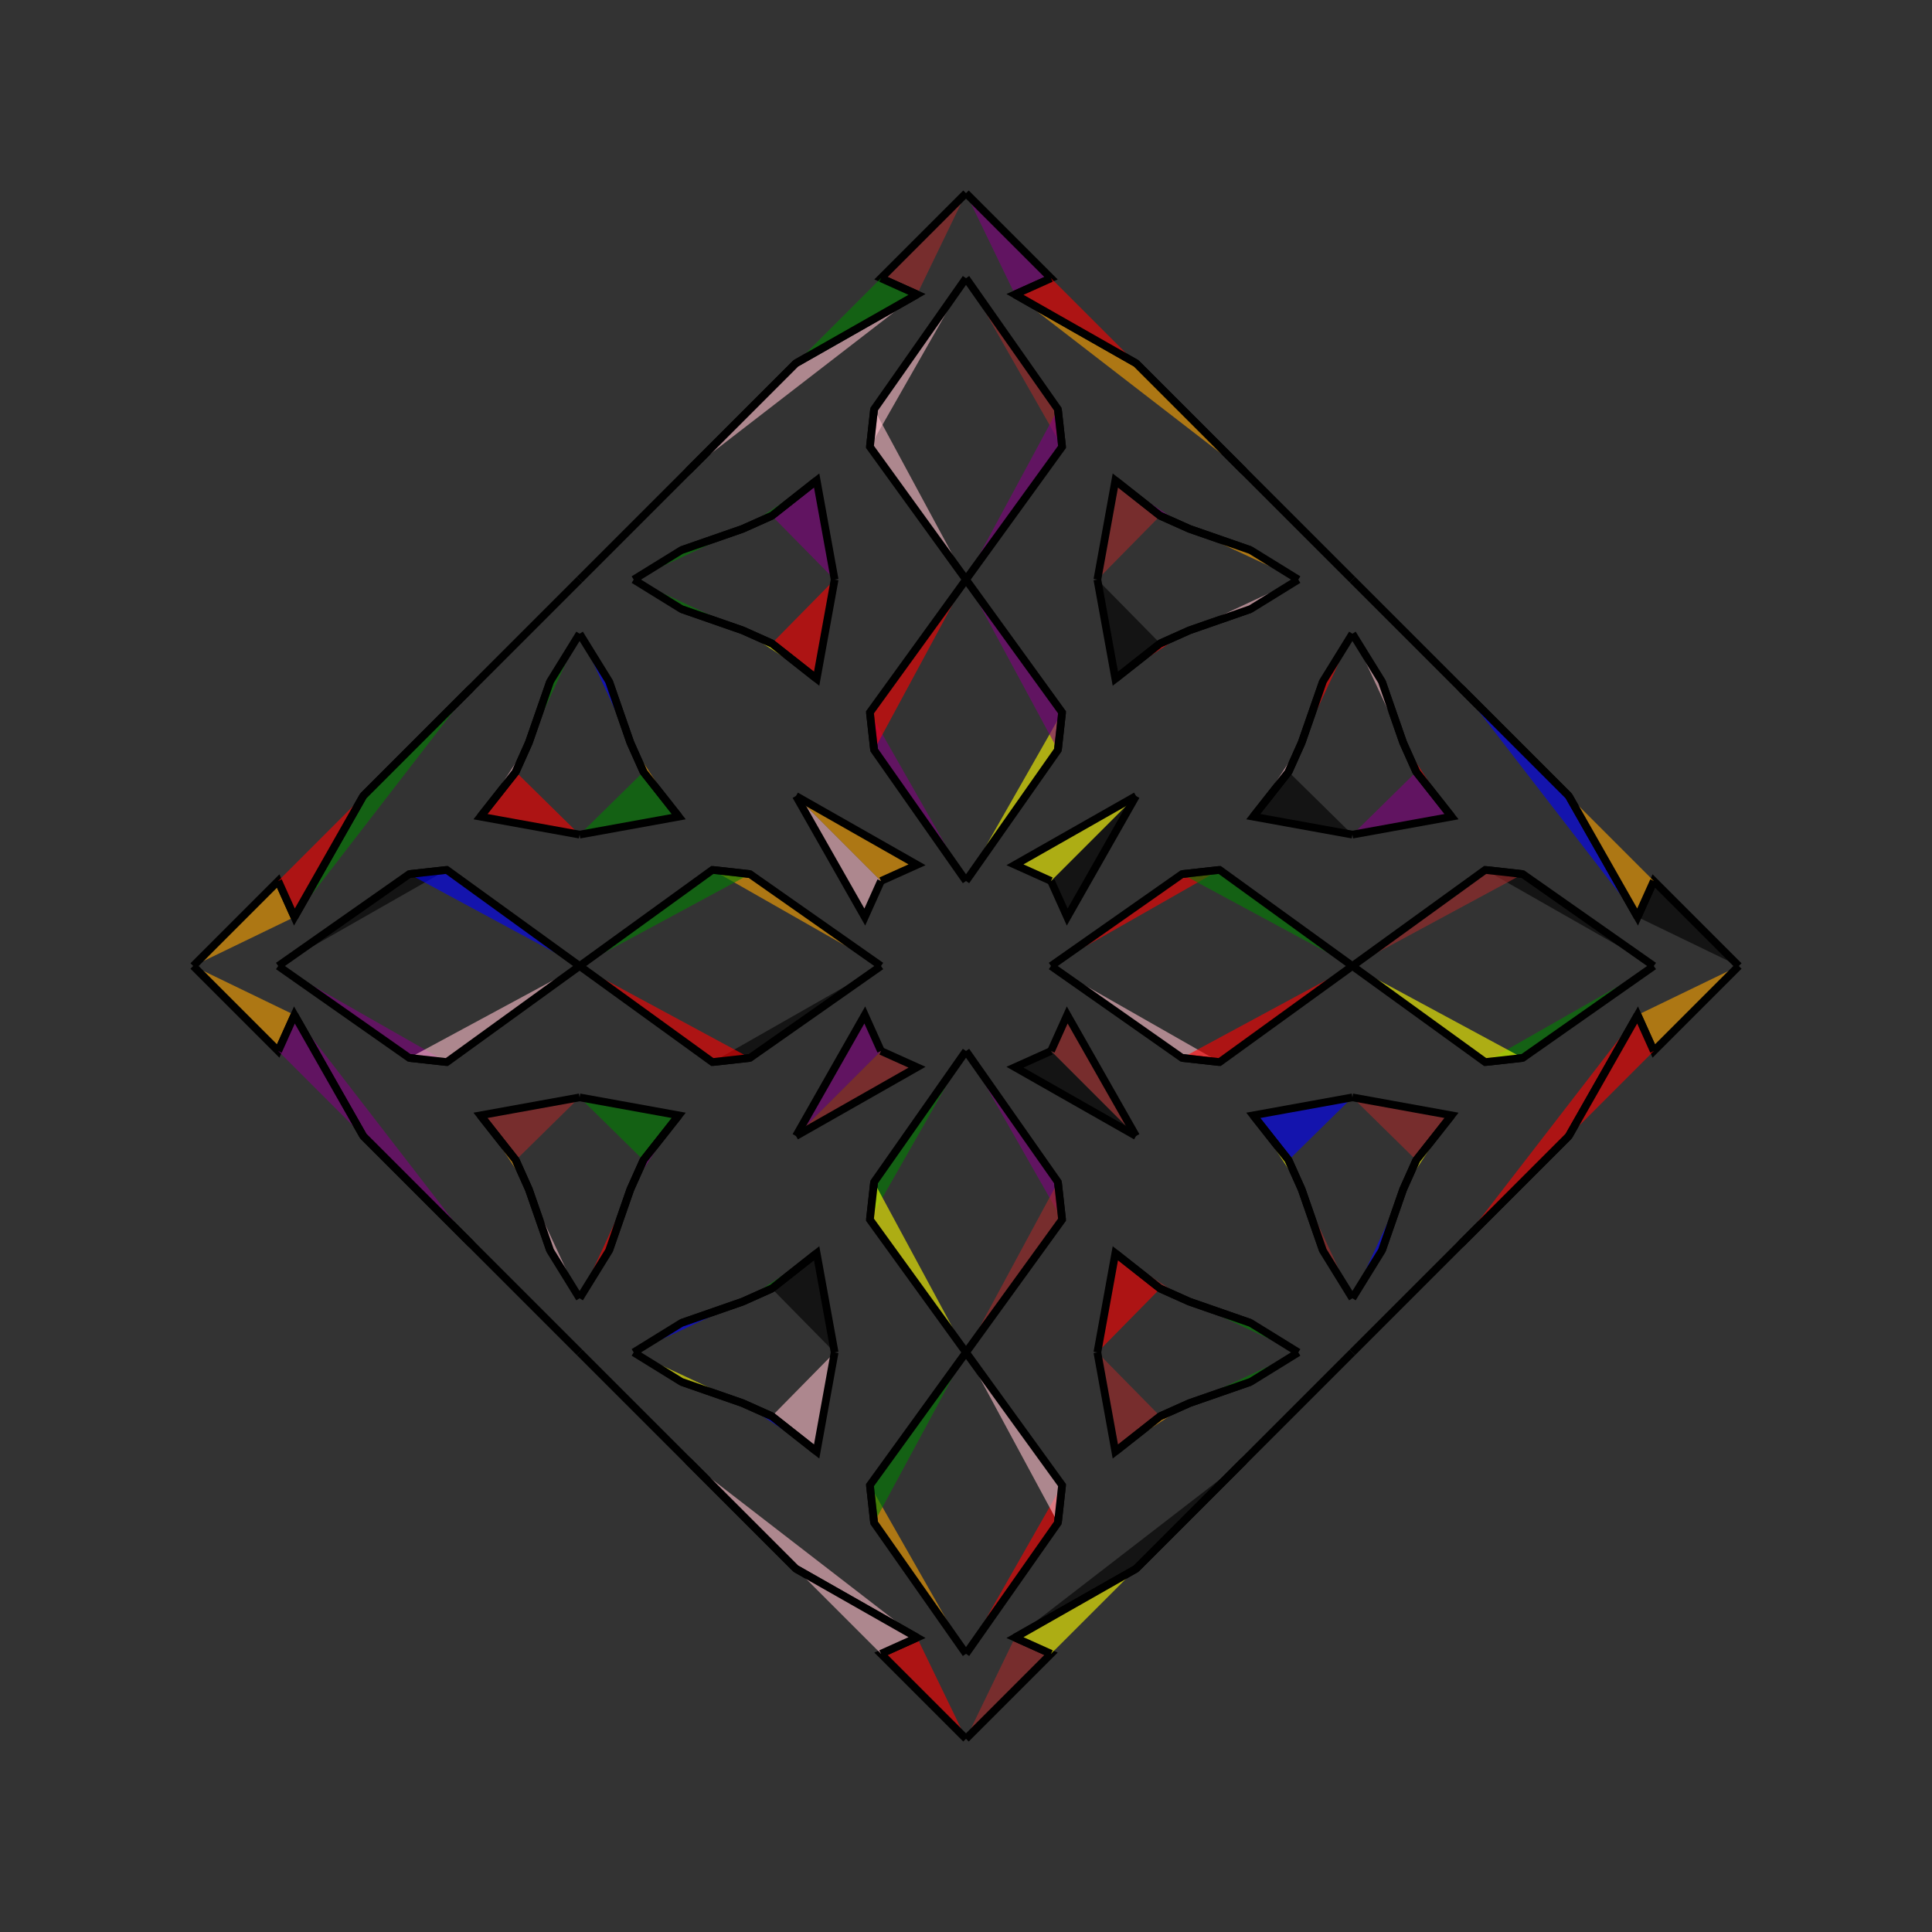<?xml version="1.0" encoding="UTF-8"?>
<svg xmlns="http://www.w3.org/2000/svg" xmlns:xlink="http://www.w3.org/1999/xlink"
     width="250" height="250" viewBox="-125.0 -125.0 250 250">
<rect x="-125.0" y="-125.0" width="250" height="250" fill="#333333" stroke="none"/>
<defs>
</defs>
<path d="M6.335,86.903 L11.0,89.0 L0.0,100.0" fill="brown" fill-opacity="0.6" stroke="black" stroke-width="1" />
<path d="M6.335,-86.903 L11.0,-89.0 L0.0,-100.0" fill="purple" fill-opacity="0.6" stroke="black" stroke-width="1" />
<path d="M11.0,-0.0 L27.956,-11.893 L32.821,-12.433" fill="red" fill-opacity="0.6" stroke="black" stroke-width="1" />
<path d="M11.0,-0.0 L27.956,11.893 L32.821,12.433" fill="pink" fill-opacity="0.6" stroke="black" stroke-width="1" />
<path d="M27.956,-11.893 L32.821,-12.433 L50.0,-0.0" fill="green" fill-opacity="0.6" stroke="black" stroke-width="1" />
<path d="M27.956,11.893 L32.821,12.433 L50.0,-0.0" fill="red" fill-opacity="0.6" stroke="black" stroke-width="1" />
<path d="M50.0,-17.0 L37.17,-19.326 L41.741,-25.125" fill="black" fill-opacity="0.6" stroke="black" stroke-width="1" />
<path d="M50.0,17.0 L37.17,19.326 L41.741,25.125" fill="blue" fill-opacity="0.6" stroke="black" stroke-width="1" />
<path d="M37.17,-19.326 L41.741,-25.125 L43.435,-28.911" fill="pink" fill-opacity="0.6" stroke="black" stroke-width="1" />
<path d="M37.17,19.326 L41.741,25.125 L43.435,28.911" fill="yellow" fill-opacity="0.6" stroke="black" stroke-width="1" />
<path d="M41.741,-25.125 L43.435,-28.911 L46.19,-36.831" fill="brown" fill-opacity="0.6" stroke="black" stroke-width="1" />
<path d="M41.741,25.125 L43.435,28.911 L46.19,36.831" fill="red" fill-opacity="0.6" stroke="black" stroke-width="1" />
<path d="M43.435,-28.911 L46.19,-36.831 L50.0,-43.0" fill="red" fill-opacity="0.6" stroke="black" stroke-width="1" />
<path d="M43.435,28.911 L46.19,36.831 L50.0,43.0" fill="brown" fill-opacity="0.6" stroke="black" stroke-width="1" />
<path d="M50.0,50.0 L36.0,64.0 L22.0,78.0" fill="green" fill-opacity="0.6" stroke="black" stroke-width="1" />
<path d="M50.0,-50.0 L36.0,-64.0 L22.0,-78.0" fill="red" fill-opacity="0.6" stroke="black" stroke-width="1" />
<path d="M36.0,64.0 L22.0,78.0 L6.335,86.903" fill="black" fill-opacity="0.6" stroke="black" stroke-width="1" />
<path d="M36.0,-64.0 L22.0,-78.0 L6.335,-86.903" fill="orange" fill-opacity="0.6" stroke="black" stroke-width="1" />
<path d="M22.0,-22.0 L13.097,-6.335 L11.0,-11.0" fill="black" fill-opacity="0.6" stroke="black" stroke-width="1" />
<path d="M22.0,22.0 L13.097,6.335 L11.0,11.0" fill="brown" fill-opacity="0.6" stroke="black" stroke-width="1" />
<path d="M-6.335,86.903 L-11.0,89.0 L0.0,100.0" fill="red" fill-opacity="0.6" stroke="black" stroke-width="1" />
<path d="M-6.335,-86.903 L-11.0,-89.0 L0.0,-100.0" fill="brown" fill-opacity="0.6" stroke="black" stroke-width="1" />
<path d="M-11.0,-0.0 L-27.956,-11.893 L-32.821,-12.433" fill="orange" fill-opacity="0.6" stroke="black" stroke-width="1" />
<path d="M-11.0,-0.0 L-27.956,11.893 L-32.821,12.433" fill="black" fill-opacity="0.6" stroke="black" stroke-width="1" />
<path d="M-27.956,-11.893 L-32.821,-12.433 L-50.0,-0.0" fill="green" fill-opacity="0.6" stroke="black" stroke-width="1" />
<path d="M-27.956,11.893 L-32.821,12.433 L-50.0,-0.0" fill="red" fill-opacity="0.6" stroke="black" stroke-width="1" />
<path d="M-50.0,-17.0 L-37.17,-19.326 L-41.741,-25.125" fill="green" fill-opacity="0.6" stroke="black" stroke-width="1" />
<path d="M-50.0,17.0 L-37.17,19.326 L-41.741,25.125" fill="green" fill-opacity="0.6" stroke="black" stroke-width="1" />
<path d="M-37.17,-19.326 L-41.741,-25.125 L-43.435,-28.911" fill="orange" fill-opacity="0.6" stroke="black" stroke-width="1" />
<path d="M-37.17,19.326 L-41.741,25.125 L-43.435,28.911" fill="purple" fill-opacity="0.6" stroke="black" stroke-width="1" />
<path d="M-41.741,-25.125 L-43.435,-28.911 L-46.19,-36.831" fill="yellow" fill-opacity="0.6" stroke="black" stroke-width="1" />
<path d="M-41.741,25.125 L-43.435,28.911 L-46.19,36.831" fill="yellow" fill-opacity="0.6" stroke="black" stroke-width="1" />
<path d="M-43.435,-28.911 L-46.19,-36.831 L-50.0,-43.0" fill="blue" fill-opacity="0.6" stroke="black" stroke-width="1" />
<path d="M-43.435,28.911 L-46.19,36.831 L-50.0,43.0" fill="red" fill-opacity="0.6" stroke="black" stroke-width="1" />
<path d="M-50.0,50.0 L-36.0,64.0 L-22.0,78.0" fill="pink" fill-opacity="0.6" stroke="black" stroke-width="1" />
<path d="M-50.0,-50.0 L-36.0,-64.0 L-22.0,-78.0" fill="brown" fill-opacity="0.6" stroke="black" stroke-width="1" />
<path d="M-36.0,64.0 L-22.0,78.0 L-6.335,86.903" fill="pink" fill-opacity="0.6" stroke="black" stroke-width="1" />
<path d="M-36.0,-64.0 L-22.0,-78.0 L-6.335,-86.903" fill="pink" fill-opacity="0.6" stroke="black" stroke-width="1" />
<path d="M-22.0,-22.0 L-13.097,-6.335 L-11.0,-11.0" fill="pink" fill-opacity="0.6" stroke="black" stroke-width="1" />
<path d="M-22.0,22.0 L-13.097,6.335 L-11.0,11.0" fill="purple" fill-opacity="0.6" stroke="black" stroke-width="1" />
<path d="M86.903,6.335 L89.0,11.0 L100.0,-0.0" fill="orange" fill-opacity="0.6" stroke="black" stroke-width="1" />
<path d="M86.903,-6.335 L89.0,-11.0 L100.0,-0.0" fill="black" fill-opacity="0.6" stroke="black" stroke-width="1" />
<path d="M89.0,-0.0 L72.044,11.893 L67.179,12.433" fill="green" fill-opacity="0.6" stroke="black" stroke-width="1" />
<path d="M89.0,-0.0 L72.044,-11.893 L67.179,-12.433" fill="black" fill-opacity="0.6" stroke="black" stroke-width="1" />
<path d="M72.044,11.893 L67.179,12.433 L50.0,-0.0" fill="yellow" fill-opacity="0.6" stroke="black" stroke-width="1" />
<path d="M72.044,-11.893 L67.179,-12.433 L50.0,-0.0" fill="brown" fill-opacity="0.6" stroke="black" stroke-width="1" />
<path d="M50.0,17.0 L62.83,19.326 L58.259,25.125" fill="brown" fill-opacity="0.6" stroke="black" stroke-width="1" />
<path d="M50.0,-17.0 L62.83,-19.326 L58.259,-25.125" fill="purple" fill-opacity="0.6" stroke="black" stroke-width="1" />
<path d="M62.83,19.326 L58.259,25.125 L56.565,28.911" fill="yellow" fill-opacity="0.6" stroke="black" stroke-width="1" />
<path d="M62.83,-19.326 L58.259,-25.125 L56.565,-28.911" fill="red" fill-opacity="0.6" stroke="black" stroke-width="1" />
<path d="M58.259,25.125 L56.565,28.911 L53.81,36.831" fill="yellow" fill-opacity="0.6" stroke="black" stroke-width="1" />
<path d="M58.259,-25.125 L56.565,-28.911 L53.81,-36.831" fill="black" fill-opacity="0.6" stroke="black" stroke-width="1" />
<path d="M56.565,28.911 L53.81,36.831 L50.0,43.0" fill="blue" fill-opacity="0.6" stroke="black" stroke-width="1" />
<path d="M56.565,-28.911 L53.81,-36.831 L50.0,-43.0" fill="pink" fill-opacity="0.6" stroke="black" stroke-width="1" />
<path d="M50.0,50.0 L64.0,36.0 L78.0,22.0" fill="green" fill-opacity="0.6" stroke="black" stroke-width="1" />
<path d="M50.0,-50.0 L64.0,-36.0 L78.0,-22.0" fill="purple" fill-opacity="0.6" stroke="black" stroke-width="1" />
<path d="M64.0,36.0 L78.0,22.0 L86.903,6.335" fill="red" fill-opacity="0.6" stroke="black" stroke-width="1" />
<path d="M64.0,-36.0 L78.0,-22.0 L86.903,-6.335" fill="blue" fill-opacity="0.6" stroke="black" stroke-width="1" />
<path d="M78.0,22.0 L86.903,6.335 L89.0,11.0" fill="red" fill-opacity="0.6" stroke="black" stroke-width="1" />
<path d="M78.0,-22.0 L86.903,-6.335 L89.0,-11.0" fill="orange" fill-opacity="0.6" stroke="black" stroke-width="1" />
<path d="M0.0,-11.0 L11.893,-27.956 L12.433,-32.821" fill="yellow" fill-opacity="0.6" stroke="black" stroke-width="1" />
<path d="M0.0,11.0 L11.893,27.956 L12.433,32.821" fill="purple" fill-opacity="0.6" stroke="black" stroke-width="1" />
<path d="M0.0,89.0 L11.893,72.044 L12.433,67.179" fill="red" fill-opacity="0.6" stroke="black" stroke-width="1" />
<path d="M0.0,-89.0 L11.893,-72.044 L12.433,-67.179" fill="brown" fill-opacity="0.6" stroke="black" stroke-width="1" />
<path d="M11.893,-27.956 L12.433,-32.821 L0.0,-50.0" fill="purple" fill-opacity="0.6" stroke="black" stroke-width="1" />
<path d="M11.893,27.956 L12.433,32.821 L0.0,50.0" fill="brown" fill-opacity="0.6" stroke="black" stroke-width="1" />
<path d="M11.893,72.044 L12.433,67.179 L0.0,50.0" fill="pink" fill-opacity="0.6" stroke="black" stroke-width="1" />
<path d="M11.893,-72.044 L12.433,-67.179 L0.0,-50.0" fill="purple" fill-opacity="0.6" stroke="black" stroke-width="1" />
<path d="M17.0,-50.0 L19.326,-37.17 L25.125,-41.741" fill="black" fill-opacity="0.6" stroke="black" stroke-width="1" />
<path d="M17.0,50.0 L19.326,37.17 L25.125,41.741" fill="red" fill-opacity="0.6" stroke="black" stroke-width="1" />
<path d="M17.0,50.0 L19.326,62.83 L25.125,58.259" fill="brown" fill-opacity="0.6" stroke="black" stroke-width="1" />
<path d="M17.0,-50.0 L19.326,-62.83 L25.125,-58.259" fill="brown" fill-opacity="0.6" stroke="black" stroke-width="1" />
<path d="M19.326,-37.17 L25.125,-41.741 L28.911,-43.435" fill="red" fill-opacity="0.6" stroke="black" stroke-width="1" />
<path d="M19.326,37.17 L25.125,41.741 L28.911,43.435" fill="brown" fill-opacity="0.6" stroke="black" stroke-width="1" />
<path d="M19.326,62.83 L25.125,58.259 L28.911,56.565" fill="orange" fill-opacity="0.6" stroke="black" stroke-width="1" />
<path d="M19.326,-62.83 L25.125,-58.259 L28.911,-56.565" fill="purple" fill-opacity="0.6" stroke="black" stroke-width="1" />
<path d="M25.125,-41.741 L28.911,-43.435 L36.831,-46.19" fill="orange" fill-opacity="0.6" stroke="black" stroke-width="1" />
<path d="M25.125,41.741 L28.911,43.435 L36.831,46.19" fill="black" fill-opacity="0.6" stroke="black" stroke-width="1" />
<path d="M25.125,58.259 L28.911,56.565 L36.831,53.81" fill="brown" fill-opacity="0.6" stroke="black" stroke-width="1" />
<path d="M25.125,-58.259 L28.911,-56.565 L36.831,-53.81" fill="pink" fill-opacity="0.6" stroke="black" stroke-width="1" />
<path d="M28.911,-43.435 L36.831,-46.19 L43.0,-50.0" fill="pink" fill-opacity="0.6" stroke="black" stroke-width="1" />
<path d="M28.911,43.435 L36.831,46.19 L43.0,50.0" fill="green" fill-opacity="0.6" stroke="black" stroke-width="1" />
<path d="M28.911,56.565 L36.831,53.81 L43.0,50.0" fill="green" fill-opacity="0.6" stroke="black" stroke-width="1" />
<path d="M28.911,-56.565 L36.831,-53.81 L43.0,-50.0" fill="orange" fill-opacity="0.6" stroke="black" stroke-width="1" />
<path d="M22.0,-22.0 L6.335,-13.097 L11.0,-11.0" fill="yellow" fill-opacity="0.6" stroke="black" stroke-width="1" />
<path d="M22.0,22.0 L6.335,13.097 L11.0,11.0" fill="black" fill-opacity="0.6" stroke="black" stroke-width="1" />
<path d="M22.0,78.0 L6.335,86.903 L11.0,89.0" fill="yellow" fill-opacity="0.6" stroke="black" stroke-width="1" />
<path d="M22.0,-78.0 L6.335,-86.903 L11.0,-89.0" fill="red" fill-opacity="0.6" stroke="black" stroke-width="1" />
<path d="M0.0,89.0 L-11.893,72.044 L-12.433,67.179" fill="orange" fill-opacity="0.6" stroke="black" stroke-width="1" />
<path d="M0.0,-11.0 L-11.893,-27.956 L-12.433,-32.821" fill="purple" fill-opacity="0.6" stroke="black" stroke-width="1" />
<path d="M0.0,11.0 L-11.893,27.956 L-12.433,32.821" fill="green" fill-opacity="0.6" stroke="black" stroke-width="1" />
<path d="M0.0,-89.0 L-11.893,-72.044 L-12.433,-67.179" fill="pink" fill-opacity="0.6" stroke="black" stroke-width="1" />
<path d="M-11.893,72.044 L-12.433,67.179 L0.0,50.0" fill="green" fill-opacity="0.6" stroke="black" stroke-width="1" />
<path d="M-11.893,-27.956 L-12.433,-32.821 L0.0,-50.0" fill="red" fill-opacity="0.6" stroke="black" stroke-width="1" />
<path d="M-11.893,27.956 L-12.433,32.821 L0.0,50.0" fill="yellow" fill-opacity="0.6" stroke="black" stroke-width="1" />
<path d="M-11.893,-72.044 L-12.433,-67.179 L0.0,-50.0" fill="pink" fill-opacity="0.6" stroke="black" stroke-width="1" />
<path d="M-17.0,50.0 L-19.326,62.83 L-25.125,58.259" fill="pink" fill-opacity="0.6" stroke="black" stroke-width="1" />
<path d="M-17.0,-50.0 L-19.326,-37.17 L-25.125,-41.741" fill="red" fill-opacity="0.6" stroke="black" stroke-width="1" />
<path d="M-17.0,50.0 L-19.326,37.17 L-25.125,41.741" fill="black" fill-opacity="0.6" stroke="black" stroke-width="1" />
<path d="M-17.0,-50.0 L-19.326,-62.83 L-25.125,-58.259" fill="purple" fill-opacity="0.6" stroke="black" stroke-width="1" />
<path d="M-19.326,62.83 L-25.125,58.259 L-28.911,56.565" fill="blue" fill-opacity="0.6" stroke="black" stroke-width="1" />
<path d="M-19.326,-37.17 L-25.125,-41.741 L-28.911,-43.435" fill="yellow" fill-opacity="0.6" stroke="black" stroke-width="1" />
<path d="M-19.326,37.17 L-25.125,41.741 L-28.911,43.435" fill="green" fill-opacity="0.6" stroke="black" stroke-width="1" />
<path d="M-19.326,-62.83 L-25.125,-58.259 L-28.911,-56.565" fill="green" fill-opacity="0.6" stroke="black" stroke-width="1" />
<path d="M-25.125,58.259 L-28.911,56.565 L-36.831,53.81" fill="red" fill-opacity="0.6" stroke="black" stroke-width="1" />
<path d="M-25.125,-41.741 L-28.911,-43.435 L-36.831,-46.19" fill="purple" fill-opacity="0.6" stroke="black" stroke-width="1" />
<path d="M-25.125,41.741 L-28.911,43.435 L-36.831,46.19" fill="pink" fill-opacity="0.6" stroke="black" stroke-width="1" />
<path d="M-25.125,-58.259 L-28.911,-56.565 L-36.831,-53.81" fill="black" fill-opacity="0.6" stroke="black" stroke-width="1" />
<path d="M-28.911,56.565 L-36.831,53.81 L-43.0,50.0" fill="yellow" fill-opacity="0.6" stroke="black" stroke-width="1" />
<path d="M-28.911,-43.435 L-36.831,-46.19 L-43.0,-50.0" fill="green" fill-opacity="0.6" stroke="black" stroke-width="1" />
<path d="M-28.911,43.435 L-36.831,46.19 L-43.0,50.0" fill="blue" fill-opacity="0.6" stroke="black" stroke-width="1" />
<path d="M-28.911,-56.565 L-36.831,-53.81 L-43.0,-50.0" fill="green" fill-opacity="0.6" stroke="black" stroke-width="1" />
<path d="M-22.0,78.0 L-6.335,86.903 L-11.0,89.0" fill="pink" fill-opacity="0.6" stroke="black" stroke-width="1" />
<path d="M-22.0,-22.0 L-6.335,-13.097 L-11.0,-11.0" fill="orange" fill-opacity="0.6" stroke="black" stroke-width="1" />
<path d="M-22.0,22.0 L-6.335,13.097 L-11.0,11.0" fill="brown" fill-opacity="0.6" stroke="black" stroke-width="1" />
<path d="M-22.0,-78.0 L-6.335,-86.903 L-11.0,-89.0" fill="green" fill-opacity="0.6" stroke="black" stroke-width="1" />
<path d="M-86.903,-6.335 L-89.0,-11.0 L-100.0,-0.0" fill="orange" fill-opacity="0.6" stroke="black" stroke-width="1" />
<path d="M-86.903,6.335 L-89.0,11.0 L-100.0,-0.0" fill="orange" fill-opacity="0.6" stroke="black" stroke-width="1" />
<path d="M-89.0,-0.0 L-72.044,-11.893 L-67.179,-12.433" fill="black" fill-opacity="0.6" stroke="black" stroke-width="1" />
<path d="M-89.0,-0.0 L-72.044,11.893 L-67.179,12.433" fill="purple" fill-opacity="0.6" stroke="black" stroke-width="1" />
<path d="M-72.044,-11.893 L-67.179,-12.433 L-50.0,-0.0" fill="blue" fill-opacity="0.6" stroke="black" stroke-width="1" />
<path d="M-72.044,11.893 L-67.179,12.433 L-50.0,-0.0" fill="pink" fill-opacity="0.6" stroke="black" stroke-width="1" />
<path d="M-50.0,-17.0 L-62.83,-19.326 L-58.259,-25.125" fill="red" fill-opacity="0.6" stroke="black" stroke-width="1" />
<path d="M-50.0,17.0 L-62.83,19.326 L-58.259,25.125" fill="brown" fill-opacity="0.6" stroke="black" stroke-width="1" />
<path d="M-62.83,-19.326 L-58.259,-25.125 L-56.565,-28.911" fill="pink" fill-opacity="0.6" stroke="black" stroke-width="1" />
<path d="M-62.83,19.326 L-58.259,25.125 L-56.565,28.911" fill="orange" fill-opacity="0.6" stroke="black" stroke-width="1" />
<path d="M-58.259,-25.125 L-56.565,-28.911 L-53.81,-36.831" fill="yellow" fill-opacity="0.6" stroke="black" stroke-width="1" />
<path d="M-58.259,25.125 L-56.565,28.911 L-53.81,36.831" fill="orange" fill-opacity="0.6" stroke="black" stroke-width="1" />
<path d="M-56.565,-28.911 L-53.81,-36.831 L-50.0,-43.0" fill="green" fill-opacity="0.6" stroke="black" stroke-width="1" />
<path d="M-56.565,28.911 L-53.81,36.831 L-50.0,43.0" fill="pink" fill-opacity="0.6" stroke="black" stroke-width="1" />
<path d="M-50.0,-50.0 L-64.0,-36.0 L-78.0,-22.0" fill="brown" fill-opacity="0.6" stroke="black" stroke-width="1" />
<path d="M-50.0,50.0 L-64.0,36.0 L-78.0,22.0" fill="pink" fill-opacity="0.6" stroke="black" stroke-width="1" />
<path d="M-64.0,-36.0 L-78.0,-22.0 L-86.903,-6.335" fill="green" fill-opacity="0.6" stroke="black" stroke-width="1" />
<path d="M-64.0,36.0 L-78.0,22.0 L-86.903,6.335" fill="purple" fill-opacity="0.6" stroke="black" stroke-width="1" />
<path d="M-78.0,-22.0 L-86.903,-6.335 L-89.0,-11.0" fill="red" fill-opacity="0.6" stroke="black" stroke-width="1" />
<path d="M-78.0,22.0 L-86.903,6.335 L-89.0,11.0" fill="purple" fill-opacity="0.6" stroke="black" stroke-width="1" />
</svg>